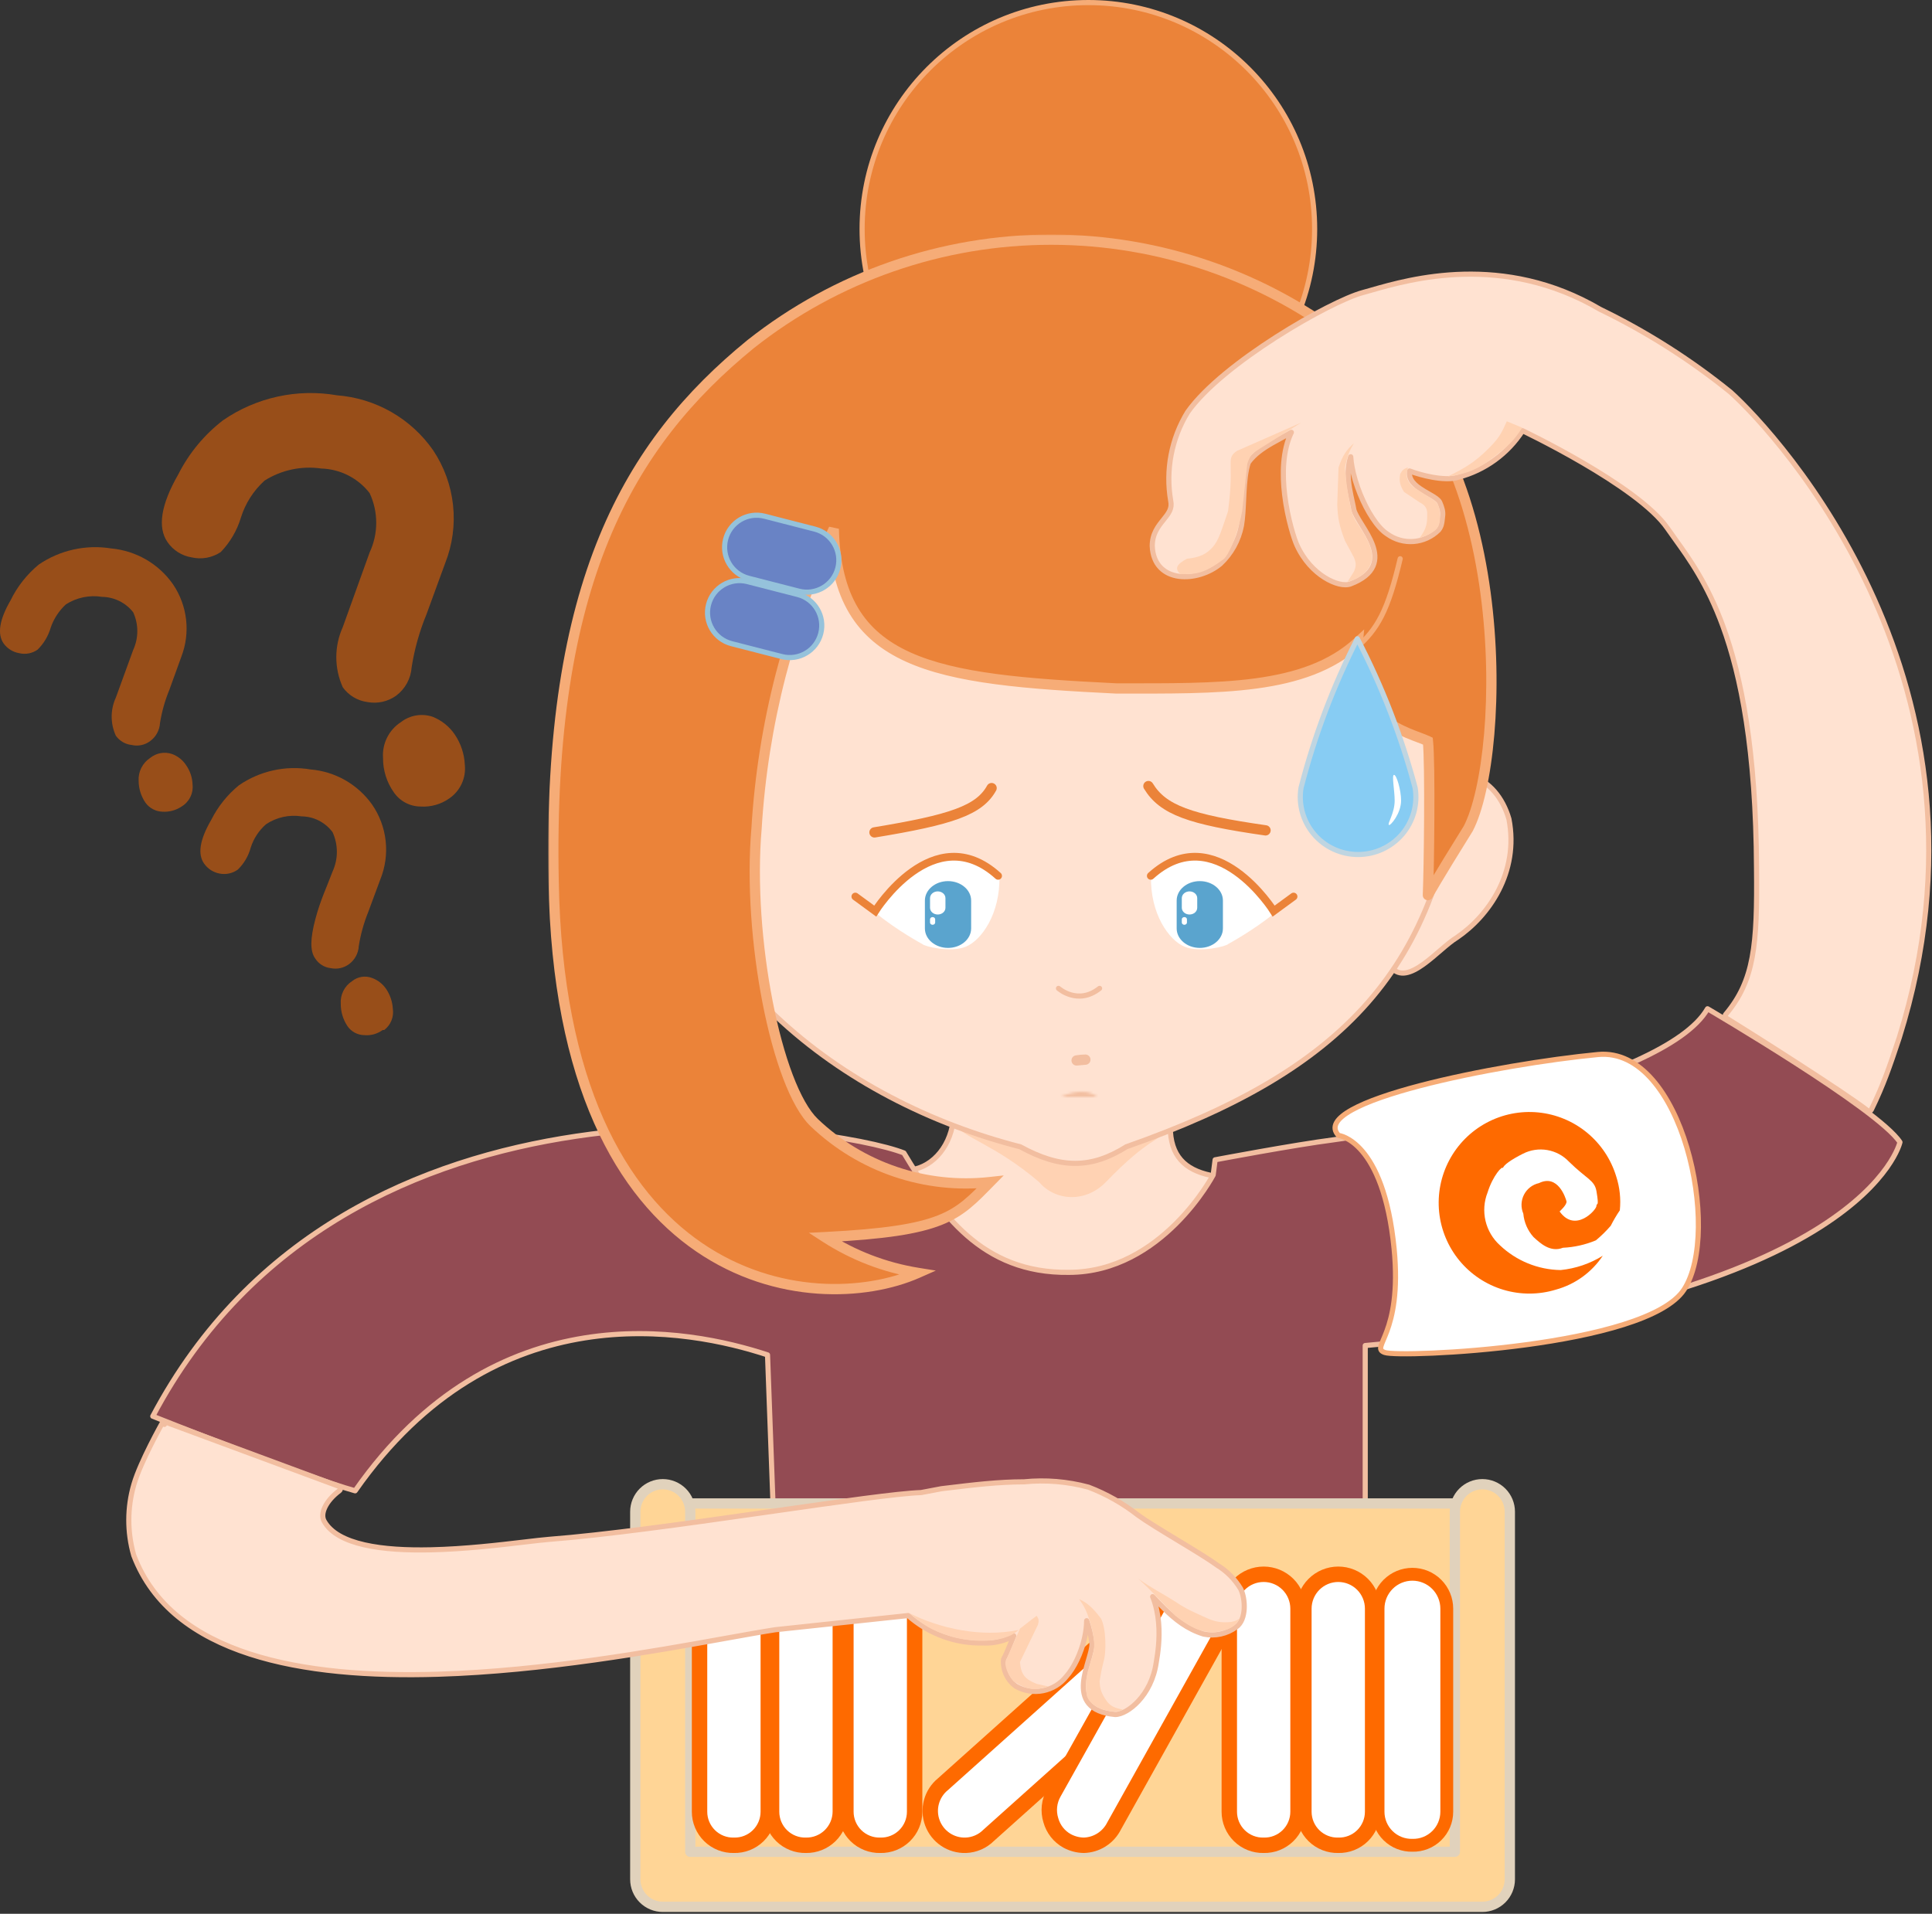 <svg width="752" height="745" viewBox="0 0 752 745" fill="none" xmlns="http://www.w3.org/2000/svg">
<rect x="0" y="0" width="752" height="745" fill="#333333" stroke="none"/>
<path d="M372.199 435.52C371.927 435.465 371.645 435.525 371.419 435.686C371.193 435.848 371.044 436.095 371.008 436.371C369.556 447.508 361.871 455.026 353.444 455.502C353.1 455.521 352.791 455.715 352.625 456.017C352.458 456.318 352.458 456.683 352.625 456.984C369.604 487.684 394.005 499.581 416.965 498.015C439.868 496.453 461.134 481.503 471.903 458.931C472.034 458.654 472.032 458.333 471.897 458.059C471.762 457.784 471.509 457.586 471.21 457.522C466.119 456.43 462.222 454.505 459.592 451.502C456.971 448.511 455.5 444.328 455.5 438.5C455.5 438.212 455.376 437.939 455.16 437.749C454.944 437.559 454.657 437.471 454.372 437.508C423.452 441.498 403.574 441.899 372.199 435.52Z" fill="#FFE2D1" stroke="#F2BEA0" stroke-width="2" stroke-linejoin="round"/>
<path d="M541.5 376.5C548 384.5 559.755 369.401 567 365C579.397 356.587 591.365 339.647 587.327 318.807C586.13 314.665 584.192 310.988 581.687 308.101C579.182 305.215 576.187 303.209 572.968 302.263C569.75 301.316 566.408 301.459 563.24 302.677C560.072 303.896 557.177 306.153 554.812 309.247C556.968 320.837 554.354 332.815 552.5 344.5C550.646 356.185 541.5 369.5 541.5 376.5Z" fill="#FFE2D1" stroke="#F2BEA0" stroke-width="2" stroke-miterlimit="10"/>
<path d="M404.424 460.124C386.729 445.066 374.932 443.16 371 437H458C450.136 445.213 447.678 442.328 430.475 460.124C422.61 468.259 410.814 467.653 404.424 460.124Z" fill="#FFD2B3"/>
<path d="M251.092 294.26V294.316L251.098 294.371C260.563 378.62 328.097 428.71 397.13 446.438C404.921 450.695 411.806 452.875 418.5 452.875C425.206 452.875 431.611 450.687 438.437 446.406C480.705 431.57 511.356 414.256 532.398 390.265C553.473 366.236 564.817 335.613 568.665 294.352L568.669 294.306V294.26V264.163C568.669 180.559 500.955 112.784 417.425 112.784H402.336C318.805 112.784 251.092 180.559 251.092 264.163V294.26Z" fill="#FFE2D1" stroke="#F2BEA0" stroke-width="2" stroke-miterlimit="10"/>
<path d="M423.629 177.299C472.269 177.299 511.7 137.833 511.7 89.149C511.7 40.466 472.269 1 423.629 1C374.989 1 335.559 40.466 335.559 89.149C335.559 137.833 374.989 177.299 423.629 177.299Z" fill="#EB8339" stroke="#F6AC77" stroke-width="2" stroke-linecap="round" stroke-linejoin="round"/>
<path d="M472.964 451.493C472.964 451.493 503.462 445.709 519.3 443.674C535.137 441.639 647.713 422.253 664.621 392.691C664.621 392.691 731.182 431.678 739.529 444.638C739.529 444.638 725.939 506.439 531.392 523.791V586.234L300.996 588.483L298.749 527.432C268.25 517.364 192.807 502.262 138.231 580.343C118.541 574.881 59.471 551.317 59.471 551.317C135.449 407.686 325.395 438.426 351.826 448.815C365.952 472.272 382.004 495.728 416.033 495.3C452.31 495.3 472.214 457.384 472.214 457.384L472.964 451.493Z" fill="#934B53" stroke="#F2BEA0" stroke-width="2" stroke-linecap="round" stroke-linejoin="round"/>
<mask id="path-7-outside-1" maskUnits="userSpaceOnUse" x="213.369" y="91.294" width="370" height="413" fill="black">
<rect fill="white" x="213.369" y="91.294" width="370" height="413"/>
<path d="M571.5 322.536C558.873 342.779 555.79 348.456 555.79 348.456C556.19 339.735 556.76 297.175 555.79 288.5C548.5 285 525.5 281.314 528.5 250C508 268.814 474.5 268 434.5 268C363.5 264.5 325.822 259.45 324.538 205.896C307.116 242.48 296.906 282.083 294.467 322.536C290.829 364.522 302.172 422.895 316.94 437.034C325.967 445.641 336.764 452.171 348.575 456.167C360.386 460.163 372.927 461.529 385.32 460.169C372.158 473.557 367.556 479.234 321.113 481.59C332.074 488.694 344.392 493.436 357.283 495.514C316.619 513.508 218.168 501.726 215.493 343.1C213.139 226.889 244.6 172.8 292.22 133.92C325.518 107.606 366.705 93.294 409.13 93.294C451.556 93.294 492.743 107.606 526.04 133.92C589.5 169 586.5 293.714 571.5 322.536Z"/>
</mask>
<path d="M571.5 322.536C558.873 342.779 555.79 348.456 555.79 348.456C556.19 339.735 556.76 297.175 555.79 288.5C548.5 285 525.5 281.314 528.5 250C508 268.814 474.5 268 434.5 268C363.5 264.5 325.822 259.45 324.538 205.896C307.116 242.48 296.906 282.083 294.467 322.536C290.829 364.522 302.172 422.895 316.94 437.034C325.967 445.641 336.764 452.171 348.575 456.167C360.386 460.163 372.927 461.529 385.32 460.169C372.158 473.557 367.556 479.234 321.113 481.59C332.074 488.694 344.392 493.436 357.283 495.514C316.619 513.508 218.168 501.726 215.493 343.1C213.139 226.889 244.6 172.8 292.22 133.92C325.518 107.606 366.705 93.294 409.13 93.294C451.556 93.294 492.743 107.606 526.04 133.92C589.5 169 586.5 293.714 571.5 322.536Z" fill="#EB8339"/>
<path d="M571.5 322.536L573.197 323.594C573.224 323.55 573.25 323.505 573.274 323.459L571.5 322.536ZM555.79 348.456L553.792 348.364C553.749 349.295 554.355 350.132 555.253 350.382C556.151 350.633 557.102 350.229 557.547 349.41L555.79 348.456ZM555.79 288.5L557.777 288.278L557.654 287.177L556.655 286.697L555.79 288.5ZM434.5 268L434.402 269.998L434.451 270H434.5V268ZM324.538 205.896L326.537 205.848L322.732 205.036L324.538 205.896ZM294.467 322.536L296.46 322.709L296.462 322.682L296.464 322.656L294.467 322.536ZM316.94 437.034L315.557 438.478L315.56 438.481L316.94 437.034ZM385.32 460.169L386.746 461.571L390.681 457.568L385.102 458.181L385.32 460.169ZM321.113 481.59L321.012 479.593L314.838 479.906L320.026 483.268L321.113 481.59ZM357.283 495.514L358.093 497.343L364.262 494.613L357.602 493.54L357.283 495.514ZM215.493 343.1L217.493 343.067L217.492 343.06L215.493 343.1ZM292.22 133.92L290.98 132.351L290.968 132.361L290.955 132.371L292.22 133.92ZM409.13 93.294V95.294V93.294ZM526.04 133.92L524.8 135.489L524.929 135.591L525.073 135.67L526.04 133.92ZM528.5 250L530.491 250.191L530.988 245.002L527.148 248.526L528.5 250ZM569.803 321.477C563.484 331.608 559.549 338.1 557.191 342.065C556.012 344.047 555.226 345.399 554.734 346.258C554.487 346.688 554.314 346.995 554.201 347.196C554.145 347.297 554.104 347.371 554.076 347.421C554.062 347.446 554.052 347.465 554.045 347.478C554.041 347.485 554.038 347.49 554.036 347.494C554.035 347.496 554.034 347.498 554.034 347.499C554.033 347.499 554.033 347.5 554.033 347.5C554.033 347.5 554.032 347.501 554.032 347.501C554.032 347.501 554.032 347.501 555.79 348.456C557.547 349.41 557.547 349.41 557.547 349.411C557.547 349.411 557.547 349.411 557.547 349.411C557.547 349.411 557.547 349.411 557.547 349.411C557.547 349.411 557.547 349.41 557.548 349.409C557.549 349.407 557.551 349.404 557.553 349.399C557.558 349.39 557.567 349.375 557.579 349.353C557.602 349.31 557.64 349.243 557.692 349.149C557.798 348.961 557.964 348.666 558.204 348.247C558.684 347.409 559.459 346.077 560.629 344.109C562.969 340.175 566.889 333.707 573.197 323.594L569.803 321.477ZM557.788 348.548C557.99 344.143 558.233 331.288 558.304 318.472C558.375 305.717 558.279 292.761 557.777 288.278L553.802 288.722C554.271 292.914 554.375 305.577 554.304 318.45C554.233 331.263 553.99 344.048 553.792 348.364L557.788 348.548ZM434.598 266.002C398.985 264.247 372.24 262.102 354.203 253.898C345.272 249.835 338.569 244.321 333.993 236.674C329.402 229.001 326.853 219.014 326.537 205.848L322.538 205.944C322.865 219.555 325.507 230.282 330.56 238.727C335.629 247.199 343.024 253.207 352.547 257.539C371.421 266.123 399.015 268.253 434.402 269.998L434.598 266.002ZM322.732 205.036C305.2 241.852 294.925 281.706 292.471 322.416L296.464 322.656C298.887 282.459 309.032 243.108 326.343 206.756L322.732 205.036ZM292.475 322.363C290.636 343.578 292.583 368.858 296.839 390.612C298.967 401.494 301.683 411.543 304.817 419.793C307.928 427.982 311.534 434.626 315.557 438.478L318.323 435.589C314.962 432.371 311.612 426.418 308.556 418.373C305.524 410.39 302.862 400.571 300.764 389.844C296.565 368.379 294.66 343.48 296.46 322.709L292.475 322.363ZM315.56 438.481C324.798 447.289 335.847 453.972 347.934 458.061L349.216 454.272C337.681 450.37 327.136 443.992 318.32 435.586L315.56 438.481ZM347.934 458.061C360.021 462.151 372.855 463.549 385.538 462.157L385.102 458.181C372.998 459.509 360.751 458.175 349.216 454.272L347.934 458.061ZM383.894 458.767C377.275 465.499 373.112 469.947 364.964 473.155C356.695 476.412 344.225 478.415 321.012 479.593L321.215 483.588C344.445 482.409 357.497 480.395 366.43 476.877C375.484 473.311 380.203 468.227 386.746 461.571L383.894 458.767ZM320.026 483.268C331.219 490.523 343.799 495.366 356.965 497.489L357.602 493.54C344.984 491.506 332.928 486.864 322.201 479.912L320.026 483.268ZM356.474 493.685C336.714 502.429 302.676 503.986 273.271 483.889C243.953 463.851 218.823 421.98 217.493 343.067L213.493 343.134C214.837 422.847 240.271 466.18 271.014 487.191C301.668 508.142 337.188 506.593 358.093 497.343L356.474 493.685ZM217.492 343.06C216.319 285.131 223.578 242.849 236.966 210.271C250.34 177.726 269.881 154.741 293.485 135.469L290.955 132.371C266.939 151.979 246.939 175.478 233.266 208.751C219.607 241.99 212.313 284.859 213.493 343.141L217.492 343.06ZM293.46 135.489C326.405 109.454 367.155 95.294 409.13 95.294V91.294C366.255 91.294 324.631 105.758 290.98 132.351L293.46 135.489ZM409.13 95.294C451.105 95.294 491.856 109.454 524.8 135.489L527.281 132.351C493.63 105.758 452.006 91.294 409.13 91.294V95.294ZM525.073 135.67C555.931 152.728 570.923 191.823 576.211 230.843C578.844 250.275 579.043 269.515 577.656 285.668C576.263 301.895 573.288 314.769 569.726 321.613L573.274 323.459C577.212 315.892 580.237 302.368 581.642 286.01C583.053 269.576 582.849 250.041 580.174 230.306C574.847 190.994 559.61 150.192 527.008 132.17L525.073 135.67ZM556.655 286.697C555.65 286.214 554.405 285.742 553.105 285.253C551.776 284.753 550.331 284.214 548.808 283.57C545.766 282.282 542.502 280.606 539.572 278.148C533.838 273.338 529.047 265.257 530.491 250.191L526.509 249.809C524.953 266.056 530.162 275.475 537.001 281.212C540.357 284.027 544.022 285.887 547.249 287.253C548.86 287.935 550.385 288.504 551.697 288.997C553.038 289.502 554.107 289.911 554.924 290.303L556.655 286.697ZM527.148 248.526C517.326 257.54 504.291 261.951 488.545 264.073C472.774 266.199 454.563 266 434.5 266V270C454.437 270 472.976 270.208 489.08 268.037C505.209 265.863 519.174 261.273 529.852 251.474L527.148 248.526Z" fill="#F6AC77" mask="url(#path-7-outside-1)"/>
<path d="M317.146 205.972L297.599 200.952C290.932 199.24 284.142 203.262 282.432 209.933C280.721 216.604 284.738 223.401 291.405 225.113L310.953 230.133C317.62 231.845 324.41 227.824 326.12 221.152C327.83 214.481 323.814 207.684 317.146 205.972Z" fill="#6983C5" stroke="#95C2DB" stroke-width="2" stroke-linecap="round" stroke-linejoin="round"/>
<path d="M310.496 231.426L290.948 226.406C284.281 224.694 277.491 228.716 275.781 235.387C274.071 242.058 278.088 248.855 284.755 250.567L304.303 255.587C310.97 257.299 317.76 253.278 319.47 246.606C321.18 239.935 317.163 233.138 310.496 231.426Z" fill="#6983C5" stroke="#95C2DB" stroke-width="2" stroke-linecap="round" stroke-linejoin="round"/>
<path d="M521 442C521 442 538.455 443.745 542.629 486.053C545.946 520.006 533.007 524.358 539 526.5C544.993 528.642 640.84 524.493 655.5 502C670.161 479.507 654.853 407.394 622 410.5C583.797 414.142 508.694 428.826 521 442Z" fill="white" stroke="#F6AC77" stroke-width="2" stroke-linejoin="round"/>
<path d="M607.052 471.593C607.052 471.593 610.048 468.916 609.727 467.63C609.406 466.345 606.41 456.92 599.026 460.561C597.78 460.836 596.611 461.383 595.601 462.162C594.591 462.942 593.765 463.935 593.183 465.07C592.6 466.206 592.275 467.456 592.231 468.731C592.186 470.007 592.424 471.277 592.926 472.45C593.23 475.833 594.619 479.026 596.886 481.554C599.454 483.911 603.413 487.659 608.336 485.731C612.752 485.523 617.097 484.544 621.177 482.84C623.257 481.111 625.19 479.212 626.956 477.163C628.004 475.09 629.184 473.087 630.487 471.165C630.487 470.629 630.487 471.165 630.487 471.165C630.943 466.724 630.469 462.238 629.096 457.991C627.072 451.293 623.108 445.348 617.705 440.907C612.303 436.467 605.705 433.731 598.747 433.047C591.79 432.363 584.787 433.761 578.624 437.064C572.461 440.367 567.416 445.427 564.129 451.602C560.842 457.777 559.459 464.79 560.157 471.752C560.855 478.714 563.602 485.312 568.049 490.71C572.497 496.109 578.445 500.064 585.141 502.076C591.836 504.088 598.978 504.066 605.661 502.012C613.111 499.955 619.571 495.277 623.853 488.837C618.889 491.915 613.289 493.82 607.48 494.407C598.667 494.28 590.225 490.839 583.83 484.767C581.03 482.239 579.069 478.914 578.208 475.239C577.348 471.564 577.629 467.714 579.015 464.203C581.048 457.669 584.9 453.492 585.007 454.777C585.007 453.706 588.111 451.457 592.819 449.101C595.736 447.627 599.049 447.133 602.268 447.692C605.488 448.252 608.441 449.835 610.69 452.207C617.539 458.955 620.642 459.383 621.391 463.667C622.568 470.522 621.391 467.952 621.391 469.451C621.391 470.951 613.151 480.162 607.052 471.593Z" fill="#FE6A00"/>
<path d="M567.669 585.27H268.144V723.653H567.669V585.27Z" fill="#FFD596" stroke="#E1D2BC" stroke-width="4" stroke-linecap="round" stroke-linejoin="round"/>
<path d="M576.977 742.289H257.976C255.137 742.289 252.416 741.161 250.409 739.152C248.402 737.144 247.274 734.419 247.274 731.579V588.483C247.274 585.643 248.402 582.918 250.409 580.91C252.416 578.901 255.137 577.773 257.976 577.773C260.814 577.773 263.536 578.901 265.542 580.91C267.549 582.918 268.677 585.643 268.677 588.483V720.868H566.276V588.483C566.276 585.643 567.403 582.918 569.41 580.91C571.417 578.901 574.139 577.773 576.977 577.773C579.815 577.773 582.537 578.901 584.544 580.91C586.551 582.918 587.678 585.643 587.678 588.483V731.579C587.678 734.419 586.551 737.144 584.544 739.152C582.537 741.161 579.815 742.289 576.977 742.289Z" fill="#FFD596" stroke="#E1D2BC" stroke-width="4" stroke-linecap="round" stroke-linejoin="round"/>
<path d="M520.895 718.33C519.153 718.373 517.421 718.067 515.8 717.429C514.179 716.792 512.701 715.836 511.455 714.618C510.208 713.401 509.218 711.946 508.542 710.339C507.866 708.732 507.518 707.007 507.518 705.263V626.218C507.518 622.667 508.927 619.262 511.436 616.751C513.944 614.24 517.347 612.83 520.895 612.83C524.442 612.83 527.845 614.24 530.353 616.751C532.862 619.262 534.271 622.667 534.271 626.218V705.263C534.271 707.007 533.923 708.732 533.247 710.339C532.571 711.946 531.581 713.401 530.334 714.618C529.088 715.836 527.61 716.792 525.989 717.429C524.368 718.067 522.636 718.373 520.895 718.33Z" fill="white" stroke="#FE6A00" stroke-width="6"/>
<path d="M549.757 718.33C548.016 718.373 546.283 718.067 544.662 717.429C543.041 716.792 541.564 715.836 540.317 714.618C539.07 713.401 538.08 711.946 537.404 710.339C536.728 708.732 536.38 707.007 536.38 705.263V626.218C536.38 622.667 537.79 619.262 540.298 616.751C542.807 614.24 546.209 612.83 549.757 612.83C553.304 612.83 556.707 614.24 559.215 616.751C561.724 619.262 563.133 622.667 563.133 626.218V705.263C563.134 707.007 562.786 708.732 562.11 710.339C561.434 711.946 560.443 713.401 559.197 714.618C557.95 715.836 556.473 716.792 554.852 717.429C553.23 718.067 551.498 718.373 549.757 718.33Z" fill="white" stroke="#FE6A00" stroke-width="5"/>
<path d="M491.861 718.33C490.12 718.373 488.388 718.067 486.766 717.429C485.145 716.792 483.668 715.836 482.421 714.618C481.175 713.401 480.184 711.946 479.508 710.339C478.832 708.732 478.484 707.007 478.485 705.263V626.218C478.485 622.667 479.894 619.262 482.402 616.751C484.911 614.24 488.313 612.83 491.861 612.83C495.409 612.83 498.811 614.24 501.32 616.751C503.828 619.262 505.238 622.667 505.238 626.218V705.263C505.238 707.007 504.89 708.732 504.214 710.339C503.538 711.946 502.547 713.401 501.301 714.618C500.054 715.836 498.577 716.792 496.956 717.429C495.335 718.067 493.602 718.373 491.861 718.33Z" fill="white" stroke="#FE6A00" stroke-width="6"/>
<path d="M342.63 718.33C340.889 718.373 339.156 718.067 337.535 717.429C335.914 716.792 334.437 715.836 333.19 714.618C331.944 713.401 330.953 711.946 330.277 710.339C329.601 708.732 329.253 707.007 329.253 705.263V626.218C329.253 622.667 330.663 619.262 333.171 616.751C335.68 614.24 339.082 612.83 342.63 612.83C346.178 612.83 349.58 614.24 352.088 616.751C354.597 619.262 356.006 622.667 356.006 626.218V705.263C356.007 707.007 355.659 708.732 354.983 710.339C354.307 711.946 353.316 713.401 352.07 714.618C350.823 715.836 349.346 716.792 347.725 717.429C346.103 718.067 344.371 718.373 342.63 718.33Z" fill="white" stroke="#FE6A00" stroke-width="6"/>
<path d="M313.701 718.33C311.96 718.373 310.228 718.067 308.606 717.429C306.985 716.792 305.508 715.836 304.261 714.618C303.015 713.401 302.024 711.946 301.348 710.339C300.672 708.732 300.324 707.007 300.325 705.263V626.218C300.325 622.667 301.734 619.262 304.243 616.751C306.751 614.24 310.154 612.83 313.701 612.83C317.249 612.83 320.651 614.24 323.16 616.751C325.668 619.262 327.078 622.667 327.078 626.218V705.263C327.064 707.002 326.706 708.722 326.025 710.322C325.344 711.922 324.353 713.371 323.109 714.586C321.866 715.801 320.394 716.757 318.779 717.4C317.165 718.042 315.439 718.359 313.701 718.33Z" fill="white" stroke="#FE6A00" stroke-width="6"/>
<path d="M285.663 718.33C283.922 718.373 282.19 718.067 280.568 717.429C278.947 716.792 277.47 715.836 276.223 714.618C274.977 713.401 273.986 711.946 273.31 710.339C272.634 708.732 272.286 707.007 272.287 705.263V626.218C272.287 622.667 273.696 619.262 276.205 616.751C278.713 614.24 282.115 612.83 285.663 612.83C289.211 612.83 292.613 614.24 295.122 616.751C297.63 619.262 299.04 622.667 299.04 626.218V705.263C299.04 707.007 298.692 708.732 298.016 710.339C297.34 711.946 296.349 713.401 295.103 714.618C293.856 715.836 292.379 716.792 290.758 717.429C289.137 718.067 287.404 718.373 285.663 718.33Z" fill="white" stroke="#FE6A00" stroke-width="6"/>
<path d="M375.915 718.33C373.114 718.425 370.353 717.638 368.023 716.078C365.694 714.518 363.912 712.266 362.931 709.638C361.949 707.01 361.817 704.141 362.553 701.434C363.289 698.727 364.856 696.32 367.033 694.552L431.24 637.036C433.652 634.797 436.832 633.57 440.122 633.608C442.824 633.62 445.459 634.45 447.68 635.989C449.902 637.529 451.605 639.705 452.567 642.233C453.528 644.76 453.702 647.52 453.066 650.148C452.43 652.777 451.014 655.151 449.004 656.958L384.797 714.474C382.427 716.833 379.255 718.21 375.915 718.33Z" fill="white" stroke="#FE6A00" stroke-width="6"/>
<path d="M421.861 718.33C419.579 718.295 417.339 717.707 415.333 716.617C413.799 715.766 412.451 714.617 411.367 713.238C410.282 711.858 409.484 710.276 409.02 708.584C408.47 706.813 408.291 704.948 408.494 703.106C408.696 701.263 409.276 699.482 410.197 697.873L452.145 622.898C453.297 620.813 454.987 619.077 457.039 617.871C459.092 616.665 461.43 616.034 463.81 616.043C466.102 616 468.361 616.593 470.337 617.757C471.879 618.597 473.233 619.743 474.319 621.124C475.404 622.505 476.198 624.092 476.651 625.79C477.18 627.455 477.348 629.215 477.145 630.951C476.942 632.686 476.373 634.359 475.474 635.858L433.632 710.833C432.531 713.031 430.854 714.889 428.781 716.209C426.709 717.529 424.317 718.262 421.861 718.33Z" fill="white" stroke="#FE6A00" stroke-width="6"/>
<path d="M340.376 324.035C370.219 319.116 381.157 315.484 385.963 306.791" stroke="#EB8339" stroke-width="4" stroke-miterlimit="10" stroke-linecap="round"/>
<path d="M492.587 323.244C463.039 319.007 452.658 315.296 447 306" stroke="#EB8339" stroke-width="4" stroke-miterlimit="10" stroke-linecap="round"/>
<path d="M478.014 367.5C478.014 367.5 487.79 362.244 496.014 355.5C490.231 346.054 485.897 341.844 476.514 336C465.127 331.745 458.857 332.205 448.014 341C447.638 355.743 455.014 366 461.014 368.5C467.014 371 477.435 368.337 478.014 367.5Z" fill="white"/>
<path d="M458 361.428C458 365.61 462.029 369 467 369C471.971 369 476 365.61 476 361.428V350.572C476 346.39 471.971 343 467 343C462.029 343 458 346.39 458 350.572V361.428Z" fill="#489AC9" fill-opacity="0.9"/>
<path d="M460 353.379C460 354.827 461.343 356 463 356C464.657 356 466 354.827 466 353.379V349.621C466 348.173 464.657 347 463 347C461.343 347 460 348.173 460 349.621V353.379Z" fill="white"/>
<path d="M460 359.126C460 359.609 460.448 360 461 360C461.552 360 462 359.609 462 359.126V357.874C462 357.391 461.552 357 461 357C460.448 357 460 357.391 460 357.874V359.126Z" fill="white"/>
<path d="M447.921 340.958C472.962 318.252 495.755 354.668 495.755 354.668L503.5 349" stroke="#EB8339" stroke-width="3" stroke-miterlimit="10" stroke-linecap="round"/>
<path d="M359 367.5C359 367.5 349.224 362.244 341 355.5C346.783 346.054 351.117 341.844 360.5 336C371.887 331.745 378.157 332.205 389 341C389.376 355.743 382 366 376 368.5C370 371 359.579 368.337 359 367.5Z" fill="white"/>
<path d="M378 350.572C378 346.39 373.971 343 369 343C364.029 343 360 346.39 360 350.572V361.428C360 365.61 364.029 369 369 369C373.971 369 378 365.61 378 361.428V350.572Z" fill="#489AC9" fill-opacity="0.9"/>
<path d="M362 353.379C362 354.827 363.343 356 365 356C366.657 356 368 354.827 368 353.379V349.621C368 348.173 366.657 347 365 347C363.343 347 362 348.173 362 349.621V353.379Z" fill="white"/>
<path d="M362 359.126C362 359.609 362.448 360 363 360C363.552 360 364 359.609 364 359.126V357.874C364 357.391 363.552 357 363 357C362.448 357 362 357.391 362 357.874V359.126Z" fill="white"/>
<path d="M388.5 340.958C363.459 318.252 340.666 354.668 340.666 354.668L332.921 349" stroke="#EB8339" stroke-width="3" stroke-miterlimit="10" stroke-linecap="round"/>
<path d="M422.46 412.495L419.048 412.806C420.153 412.622 421.295 412.51 422.46 412.495Z" stroke="#F2BEA0" stroke-width="4" stroke-linecap="round" stroke-linejoin="round"/>
<path d="M412 384.754C412 384.754 419.5 391.5 428 384.754" stroke="#F2BEA0" stroke-width="2" stroke-linecap="round" stroke-linejoin="round"/>
<mask id="path-37-inside-2" fill="white">
<path d="M413 427C413 427 421.615 422.5 427 427L413 427Z"/>
</mask>
<path d="M411.148 423.454C409.19 424.477 408.432 426.894 409.455 428.852C410.477 430.81 412.894 431.568 414.852 430.545L411.148 423.454ZM424.435 430.069C426.13 431.486 428.653 431.26 430.069 429.565C431.486 427.87 431.26 425.347 429.565 423.931L424.435 430.069ZM413 427C414.852 430.545 414.851 430.546 414.85 430.547C414.849 430.547 414.848 430.547 414.848 430.548C414.846 430.548 414.845 430.549 414.844 430.55C414.842 430.551 414.84 430.551 414.839 430.552C414.837 430.553 414.837 430.553 414.839 430.552C414.842 430.551 414.853 430.545 414.871 430.536C414.908 430.518 414.974 430.486 415.065 430.443C415.249 430.358 415.534 430.232 415.897 430.088C416.635 429.798 417.644 429.458 418.761 429.236C421.153 428.76 423.132 428.981 424.435 430.069L429.565 423.931C425.483 420.519 420.462 420.74 417.2 421.389C415.49 421.73 414.01 422.233 412.963 422.646C412.435 422.854 412.005 423.044 411.696 423.187C411.542 423.259 411.417 423.32 411.325 423.365C411.279 423.388 411.241 423.407 411.211 423.422C411.196 423.43 411.184 423.436 411.173 423.442C411.168 423.444 411.163 423.447 411.159 423.449C411.157 423.45 411.155 423.451 411.153 423.452C411.152 423.452 411.151 423.453 411.151 423.453C411.149 423.454 411.148 423.454 413 427Z" fill="#F2BEA0" mask="url(#path-37-inside-2)"/>
<path d="M173.275 219.237L165.967 239.225C163.258 245.814 161.331 252.698 160.225 259.735C160.077 261.919 159.455 264.044 158.404 265.965C157.353 267.885 155.896 269.555 154.136 270.858C152.537 271.989 150.728 272.786 148.815 273.204C146.902 273.622 144.925 273.652 143 273.292C141.098 273.037 139.269 272.397 137.623 271.41C135.978 270.424 134.551 269.113 133.431 267.556C131.764 263.869 130.902 259.87 130.902 255.824C130.902 251.778 131.764 247.779 133.431 244.092L143.87 215.065C145.564 211.447 146.442 207.501 146.442 203.507C146.442 199.512 145.564 195.567 143.87 191.948C141.638 189.068 138.796 186.718 135.547 185.065C132.298 183.412 128.724 182.498 125.079 182.389C117.389 181.266 109.551 182.931 102.983 187.082C98.674 190.981 95.49 195.962 93.761 201.508C92.251 206.526 89.567 211.114 85.932 214.891C84.29 215.994 82.439 216.749 80.494 217.107C78.548 217.466 76.55 217.422 74.622 216.977C72.737 216.679 70.933 216.001 69.317 214.985C67.702 213.97 66.311 212.637 65.227 211.067C61.225 205.332 62.617 196.467 69.403 184.648C73.559 176.429 79.504 169.243 86.802 163.617C99.743 154.692 115.675 151.197 131.169 153.884C138.601 154.455 145.812 156.669 152.282 160.366C158.752 164.064 164.318 169.152 168.577 175.262C172.861 181.666 175.527 189.013 176.345 196.672C177.163 204.331 176.11 212.074 173.275 219.237ZM174.841 310.835C171.595 313.116 167.665 314.22 163.705 313.964C161.644 313.952 159.616 313.44 157.798 312.471C155.979 311.502 154.423 310.105 153.266 308.402C150.51 304.485 149.05 299.805 149.09 295.018C148.9 292.291 149.446 289.562 150.67 287.117C151.894 284.671 153.751 282.598 156.05 281.113C157.776 279.773 159.807 278.88 161.963 278.516C164.119 278.152 166.332 278.328 168.403 279.028C171.853 280.396 174.819 282.755 176.928 285.806C179.36 289.351 180.747 293.506 180.93 297.799C181.182 300.318 180.75 302.859 179.678 305.153C178.606 307.447 176.935 309.41 174.841 310.835Z" fill="#FE6A00" fill-opacity="0.5"/>
<path d="M70.58 255.661L65.932 268.507C64.209 272.68 62.98 277.038 62.27 281.492C62.191 282.861 61.809 284.195 61.152 285.402C60.494 286.608 59.578 287.657 58.466 288.473C57.458 289.24 56.291 289.775 55.049 290.041C53.806 290.306 52.52 290.295 51.283 290.009C50.046 289.884 48.852 289.495 47.782 288.868C46.712 288.241 45.792 287.392 45.085 286.379C44.019 284.055 43.467 281.531 43.467 278.978C43.467 276.426 44.019 273.902 45.085 271.578L51.846 253.008C52.901 250.706 53.446 248.207 53.446 245.678C53.446 243.149 52.901 240.65 51.846 238.348C50.41 236.511 48.576 235.017 46.479 233.978C44.382 232.939 42.076 232.38 39.732 232.344C34.833 231.555 29.812 232.6 25.646 235.276C22.941 237.764 20.908 240.884 19.73 244.352C18.793 247.57 17.049 250.5 14.659 252.869C13.635 253.603 12.463 254.108 11.222 254.349C9.982 254.59 8.704 254.561 7.476 254.265C5.036 253.845 2.861 252.491 1.419 250.495C-1.117 246.865 -0.271 241.28 4.095 233.74C6.712 228.363 10.458 223.602 15.082 219.778C23.305 214.162 33.397 211.911 43.254 213.494C48.054 213.934 52.699 215.412 56.861 217.825C61.023 220.237 64.6 223.525 67.341 227.457C70.118 231.558 71.863 236.26 72.427 241.168C72.99 246.076 72.357 251.046 70.58 255.661ZM70.58 314.024C68.417 315.446 65.846 316.132 63.256 315.979C61.956 315.941 60.682 315.607 59.533 315.001C58.385 314.396 57.393 313.536 56.635 312.488C54.913 309.974 53.981 307.01 53.959 303.971C53.859 302.222 54.223 300.477 55.014 298.909C55.804 297.342 56.995 296.006 58.466 295.035C59.629 294.091 61.014 293.455 62.492 293.186C63.97 292.917 65.493 293.025 66.918 293.499C69.172 294.317 71.099 295.836 72.411 297.828C73.976 300.045 74.856 302.664 74.947 305.368C75.135 307.074 74.823 308.798 74.048 310.333C73.274 311.868 72.07 313.149 70.58 314.024Z" fill="#FE6A00" fill-opacity="0.5"/>
<path d="M148.027 342.347L143.305 355.083C141.593 359.327 140.367 363.754 139.648 368.278C139.573 369.666 139.193 371.019 138.534 372.24C137.875 373.461 136.955 374.519 135.84 375.337C134.82 376.084 133.655 376.607 132.422 376.871C131.188 377.136 129.913 377.136 128.679 376.871C127.482 376.733 126.328 376.332 125.302 375.695C124.275 375.059 123.4 374.203 122.738 373.188C120.605 370.273 120.757 365.363 122.738 357.844C124.718 350.326 127.156 345.416 129.441 339.278C130.546 336.874 131.119 334.256 131.119 331.606C131.119 328.957 130.546 326.339 129.441 323.934C128.037 322.049 126.222 320.515 124.135 319.451C122.047 318.386 119.745 317.82 117.406 317.797C112.566 317.044 107.622 318.139 103.542 320.865C100.781 323.283 98.727 326.413 97.6 329.918C96.727 333.188 94.99 336.157 92.573 338.511C91.549 339.25 90.384 339.768 89.152 340.032C87.92 340.296 86.647 340.3 85.413 340.045C83.014 339.588 80.885 338.213 79.471 336.209C76.831 332.527 77.745 326.85 82.213 319.178C84.832 313.958 88.519 309.356 93.03 305.675C101.189 300.082 111.178 297.883 120.91 299.537C125.641 299.932 130.23 301.357 134.36 303.715C138.49 306.073 142.062 309.307 144.828 313.193C147.735 317.398 149.551 322.268 150.11 327.36C150.669 332.453 149.953 337.605 148.027 342.347ZM148.941 400.961C146.875 402.482 144.329 403.191 141.781 402.956C140.488 402.939 139.219 402.609 138.079 401.995C136.939 401.381 135.962 400.5 135.23 399.427C133.535 396.887 132.634 393.894 132.64 390.834C132.507 389.087 132.847 387.335 133.625 385.768C134.403 384.2 135.59 382.875 137.058 381.935C138.135 381.066 139.419 380.496 140.781 380.281C142.144 380.066 143.539 380.213 144.828 380.707C147.06 381.522 148.979 383.025 150.313 385.003C151.843 387.281 152.737 389.93 152.902 392.675C153.136 394.232 152.948 395.824 152.358 397.283C151.768 398.741 150.798 400.012 149.551 400.961H148.941Z" fill="#FE6A00" fill-opacity="0.5"/>
<path d="M527.5 252.5C536.324 244.982 540.245 237.572 545 217.5" stroke="#F6AC77" stroke-width="2" stroke-linecap="round" stroke-linejoin="round"/>
<path d="M550.819 306.649C551.346 309.851 551.167 313.129 550.294 316.255C549.421 319.382 547.875 322.282 545.763 324.755C543.65 327.228 541.023 329.214 538.062 330.577C535.101 331.939 531.877 332.645 528.615 332.645C525.352 332.645 522.129 331.939 519.168 330.577C516.207 329.214 513.579 327.228 511.467 324.755C509.355 322.282 507.808 319.382 506.935 316.255C506.062 313.129 505.883 309.851 506.411 306.649C511.585 286.584 518.93 267.135 528.319 248.645C537.911 267.111 545.455 286.56 550.819 306.649V306.649Z" fill="#87CCF3" stroke="#BFD5E1" stroke-width="2" stroke-linecap="round" stroke-linejoin="round"/>
<path d="M540.615 321.145C541.2 321.542 545.351 316.645 545.351 311.645C545.351 307.645 543.615 301.645 542.615 301.645C541.615 301.645 542.851 307.645 542.851 311.645C542.851 316.67 539.879 320.645 540.615 321.145Z" fill="white"/>
<path d="M673.601 152.671C673.588 152.659 673.574 152.647 673.561 152.636C657.924 139.981 640.888 129.165 622.787 120.399C585.045 98.232 548.763 108.651 533.728 112.968C532.489 113.323 531.394 113.638 530.455 113.889C527.244 114.748 522.223 116.904 516.335 119.912C510.427 122.93 503.587 126.836 496.72 131.23C483.024 139.994 469.074 150.792 462.265 160.442C462.252 160.46 462.24 160.479 462.228 160.498C455.951 170.802 453.623 183.035 455.676 194.927C455.678 194.94 455.68 194.952 455.683 194.964C456.322 197.98 454.87 199.848 452.86 202.336L452.819 202.387C450.847 204.827 448.491 207.742 448.491 212.537C448.491 212.55 448.492 212.563 448.492 212.576C448.634 216.208 449.812 218.986 451.72 220.952C453.619 222.908 456.158 223.975 458.88 224.346C464.29 225.082 470.639 223.11 474.958 219.518C474.972 219.506 474.987 219.493 475.001 219.48C479.247 215.511 482.125 210.295 483.219 204.585L483.223 204.563C483.721 201.617 483.882 198.135 484.045 194.637C484.087 193.727 484.129 192.816 484.177 191.913C484.411 187.537 484.785 183.332 485.898 180.013C488.245 176.81 491.491 174.559 495.093 172.487C496.217 171.841 497.387 171.207 498.572 170.564C499.924 169.831 501.296 169.088 502.641 168.304C499.194 175.473 499.07 184.609 500.025 192.573C501.157 202.014 503.849 210.145 504.764 212.097C507.47 218.12 511.591 222.308 515.546 224.803C517.522 226.05 519.474 226.884 521.206 227.307C522.905 227.721 524.513 227.768 525.727 227.285C530.454 225.468 533.183 223.14 534.398 220.409C535.613 217.676 535.206 214.778 534.206 212.07C533.209 209.368 531.563 206.702 530.11 204.363L530.01 204.202C529.312 203.078 528.663 202.035 528.129 201.071C527.578 200.075 527.182 199.221 526.983 198.505C526.795 197.387 526.52 196.141 526.232 194.835C526.104 194.253 525.973 193.66 525.847 193.061C525.424 191.067 525.03 188.944 524.851 186.754C524.61 183.813 524.761 180.777 525.748 177.811C525.831 179.112 526.01 180.475 526.268 181.867C526.891 185.223 527.987 188.818 529.373 192.247C530.759 195.676 532.444 198.962 534.255 201.696C536.046 204.398 538.012 206.637 539.996 207.902C542.949 210.039 546.563 211.063 550.198 210.791C553.843 210.518 557.274 208.96 559.88 206.395C559.907 206.368 559.933 206.339 559.957 206.31C561.09 204.904 561.234 203.493 561.371 202.148C561.406 201.81 561.44 201.477 561.489 201.148C561.803 199.051 561.179 197.496 560.517 195.848C560.487 195.775 560.458 195.702 560.428 195.628C560.424 195.617 560.419 195.605 560.414 195.593C560.403 195.57 560.392 195.547 560.38 195.525C560.076 194.963 559.564 194.49 559.034 194.087C558.488 193.673 557.828 193.263 557.135 192.856C556.767 192.64 556.389 192.423 556.004 192.202C554.902 191.571 553.749 190.911 552.657 190.154C551.188 189.136 549.96 188.027 549.25 186.758C548.702 185.778 548.443 184.668 548.678 183.345C551.08 184.253 554.276 185.18 557.483 185.758C561.13 186.415 564.986 186.659 567.704 185.755C577.985 183.046 586.868 176.585 592.617 167.661C592.927 167.81 593.322 168.003 593.796 168.235C595.067 168.857 596.896 169.766 599.129 170.91C603.596 173.199 609.672 176.427 616.113 180.184C622.556 183.943 629.35 188.223 635.259 192.616C641.185 197.022 646.147 201.488 648.995 205.608C649.932 206.964 650.934 208.357 651.986 209.819C657.577 217.589 664.564 227.301 670.575 243.662C677.72 263.109 683.489 291.986 683.703 338.071L683.703 338.077C684.024 367.888 682.81 381.68 671.734 394.857C671.548 395.079 671.467 395.371 671.513 395.658C671.558 395.945 671.727 396.197 671.974 396.35C682.494 402.863 717.939 425.33 726.886 432.289C727.124 432.474 727.432 432.542 727.725 432.474C728.018 432.407 728.266 432.21 728.398 431.94C733.125 422.295 735.616 414.844 738.942 404.896C739.049 404.578 739.156 404.257 739.264 403.933L739.27 403.915C782.255 266.669 691.882 169.138 673.601 152.671Z" fill="#FFE2D1" stroke="#F2BEA0" stroke-width="2" stroke-linejoin="round"/>
<path d="M545 184.5C545.8 183.027 546.425 182.433 548 182L547.5 184.5C547.585 186.555 548.136 187.65 550 189.5L557 194C559.5 195.5 560.5 196.5 560.5 201.5C560.5 206.004 558.304 207.321 552.5 209.5C554.682 206.47 555.535 204.665 555.5 201C555.672 198.121 555.093 196.87 552.5 195.5L546.5 191.5C544.869 188.881 544.542 187.348 545 184.5Z" fill="#FFD2B2"/>
<path d="M481.5 175.5L506.5 164.5L489 175.5C487.179 176.767 486.37 177.793 485.5 180.5L483.5 199C481.393 209.709 478 216 476.5 217.5C468.5 223.5 465.5 223.5 459.5 223.5C456.955 221.268 458.156 219.58 462 217.5C466.775 217.043 469.578 215.739 472 213C474.422 210.261 475.357 206.678 478 199C478.888 191.934 479.18 187.907 479 180.5C478.95 177.964 479.468 176.845 481.5 175.5Z" fill="#FFD2B2"/>
<path d="M521 182C522.684 177.04 524.112 175.176 527 172.5C525.368 175.285 524.534 177.137 523.5 182C523.908 187.166 524.266 190 525.5 196.5C526.259 200.5 526.972 201.809 529.5 205.5C533.211 211.305 534.118 214.269 534 217.5C533.409 222.607 528.5 225.5 524.5 226.5L527 222.5C528.008 220.196 527.802 219.023 527 217L523.5 210.5C521.165 204.434 520.728 201.481 520.5 196.5L521 182Z" fill="#FFD2B2"/>
<path d="M586.5 164L592.5 166.5C589 172 586.5 173.967 582 177.5C575.081 182.933 570.992 184.424 563.5 185.5C570.203 182.186 574 180 579.5 174.5C583.709 170.291 584.575 168.291 586.5 164Z" fill="#FFD2B2"/>
<path d="M382.702 639.574C386.867 639.772 390.979 638.801 394.588 636.808C394.193 637.732 393.802 638.697 393.418 639.647L393.397 639.698C392.479 641.97 391.596 644.149 390.725 645.686C390.652 645.815 390.609 645.959 390.598 646.107C390.458 648.091 390.824 650.079 391.663 651.882C392.503 653.685 393.787 655.244 395.395 656.413C395.427 656.435 395.459 656.456 395.493 656.475C398.684 658.27 402.41 658.864 406 658.15C409.58 657.437 412.787 655.471 415.048 652.606C418.07 649.232 420.798 643.56 422.12 637.723C422.629 635.474 422.939 633.158 422.964 630.907C423.98 633.854 424.683 636.909 425.053 640.022C425.046 640.777 424.888 641.715 424.623 642.825C424.367 643.891 424.027 645.058 423.661 646.313L423.594 646.546C422.821 649.199 421.956 652.212 421.726 655.082C421.495 657.958 421.887 660.854 423.794 663.152C425.701 665.45 428.953 666.949 433.987 667.417C434.018 667.42 434.048 667.421 434.079 667.421C435.339 667.421 436.846 666.912 438.376 666.038C439.927 665.152 441.581 663.847 443.148 662.145C446.285 658.741 449.109 653.713 450.05 647.184C450.077 647.009 450.112 646.8 450.152 646.562C450.568 644.059 451.539 638.213 450.967 631.672C450.679 628.387 449.999 624.892 448.648 621.537C450.128 623.101 451.587 624.64 453.094 626.125C457.475 630.442 462.133 634.159 468.457 636.102C468.487 636.111 468.517 636.119 468.547 636.125C470.717 636.578 472.958 636.567 475.124 636.094C477.282 635.623 479.318 634.703 481.098 633.394C483.25 631.943 484.111 629.076 484.276 626.357C484.445 623.581 483.918 620.593 482.92 618.536C482.907 618.509 482.893 618.483 482.877 618.457C480.607 614.688 477.455 611.528 473.693 609.25C470.281 606.761 464.258 603.117 458.294 599.51L458.246 599.481C452.216 595.832 446.252 592.223 442.923 589.792C437.103 585.239 430.636 581.583 423.735 578.945C423.723 578.94 423.71 578.935 423.697 578.931C423.678 578.924 423.659 578.919 423.639 578.913C415.49 576.71 407.008 576.009 398.609 576.844C388.625 576.848 378.648 578.053 368.74 579.251C367.971 579.344 367.203 579.436 366.436 579.529C366.413 579.531 366.391 579.535 366.369 579.539L358.525 581.024C349.438 581.34 326.95 584.559 301.228 588.241C299.174 588.535 297.1 588.832 295.01 589.131C266.615 593.189 235.296 597.575 213.773 599.232L213.77 599.232C211.373 599.424 208.026 599.82 204.019 600.293C194.387 601.431 180.943 603.02 167.732 603.313C158.401 603.52 149.286 603.073 141.839 601.378C134.351 599.673 128.789 596.761 126.22 592.238L126.213 592.225C125.373 590.796 125.437 588.882 126.478 586.708C127.515 584.544 129.466 582.265 132.098 580.302C132.392 580.083 132.542 579.72 132.49 579.357C132.438 578.995 132.191 578.69 131.847 578.562L64.347 553.562C63.887 553.392 63.37 553.581 63.129 554.009L64 554.5C63.129 554.009 63.129 554.009 63.129 554.009L63.128 554.01L63.127 554.012L63.122 554.02L63.104 554.053L63.032 554.181C62.97 554.294 62.878 554.459 62.76 554.672C62.524 555.098 62.185 555.716 61.771 556.485C60.942 558.022 59.81 560.164 58.597 562.583C56.182 567.401 53.411 573.39 52.105 577.892C49.497 586.883 49.478 596.429 52.05 605.431C52.057 605.458 52.066 605.485 52.076 605.511C59.497 625.037 76.025 636.992 97.172 643.857C118.306 650.719 144.168 652.541 170.513 651.743C211.707 650.495 254.322 642.825 282.21 637.805C289.973 636.407 296.595 635.215 301.728 634.424L353.485 628.904C361.524 636.023 371.961 639.838 382.702 639.574Z" fill="#FFE2D1" stroke="#F2BEA0" stroke-width="2" stroke-linejoin="round"/>
<path d="M396.5 634.5C382 637.5 366 634 354 628C359.5 632.5 362 634.5 370 637C376.238 638.949 390 640.5 396.5 634.5Z" fill="#FFD2B2"/>
<path d="M401.5 630.5L397 634L391.5 646.5C390.84 648 392.127 651.751 394.5 654.5C400.285 658.19 403.13 657.99 408 656.5L403.5 655.5C399.084 653.697 397.42 652.027 397 647L404 632.5C404.412 631.066 404.402 630.289 403.5 629L401.5 630.5Z" fill="#FFD2B2"/>
<path d="M457.5 623.5C451.883 619.961 448.345 618.349 443 614.5C448.5 619.5 451.567 623.059 457.5 629C463.955 633.991 467.185 635.179 472.5 635.5C478 634.5 480.598 633.751 482.5 630C481.219 631.101 479.45 631.414 478 631.5C476 631.618 473.3 631.5 470 630C464.5 627.5 461.924 626.504 457.5 623.5Z" fill="#FFD2B2"/>
<path d="M428.5 630C425.215 625.763 423.362 624.028 420 622.5C421.81 624.863 423 627.32 424 630.5C427 640.039 425.824 643 424.5 647C422.751 652.283 422.363 655.14 423 660C424.5 665.5 434.5 667.5 437 665.5C433.842 664.864 432.48 664.243 431 662.5C428.751 659.419 428.156 657.663 428 654.5C428.473 651.459 428.804 649.809 429.5 647C430.75 643.099 430.5 633.5 428.5 630Z" fill="#FFD2B2"/>
</svg>
